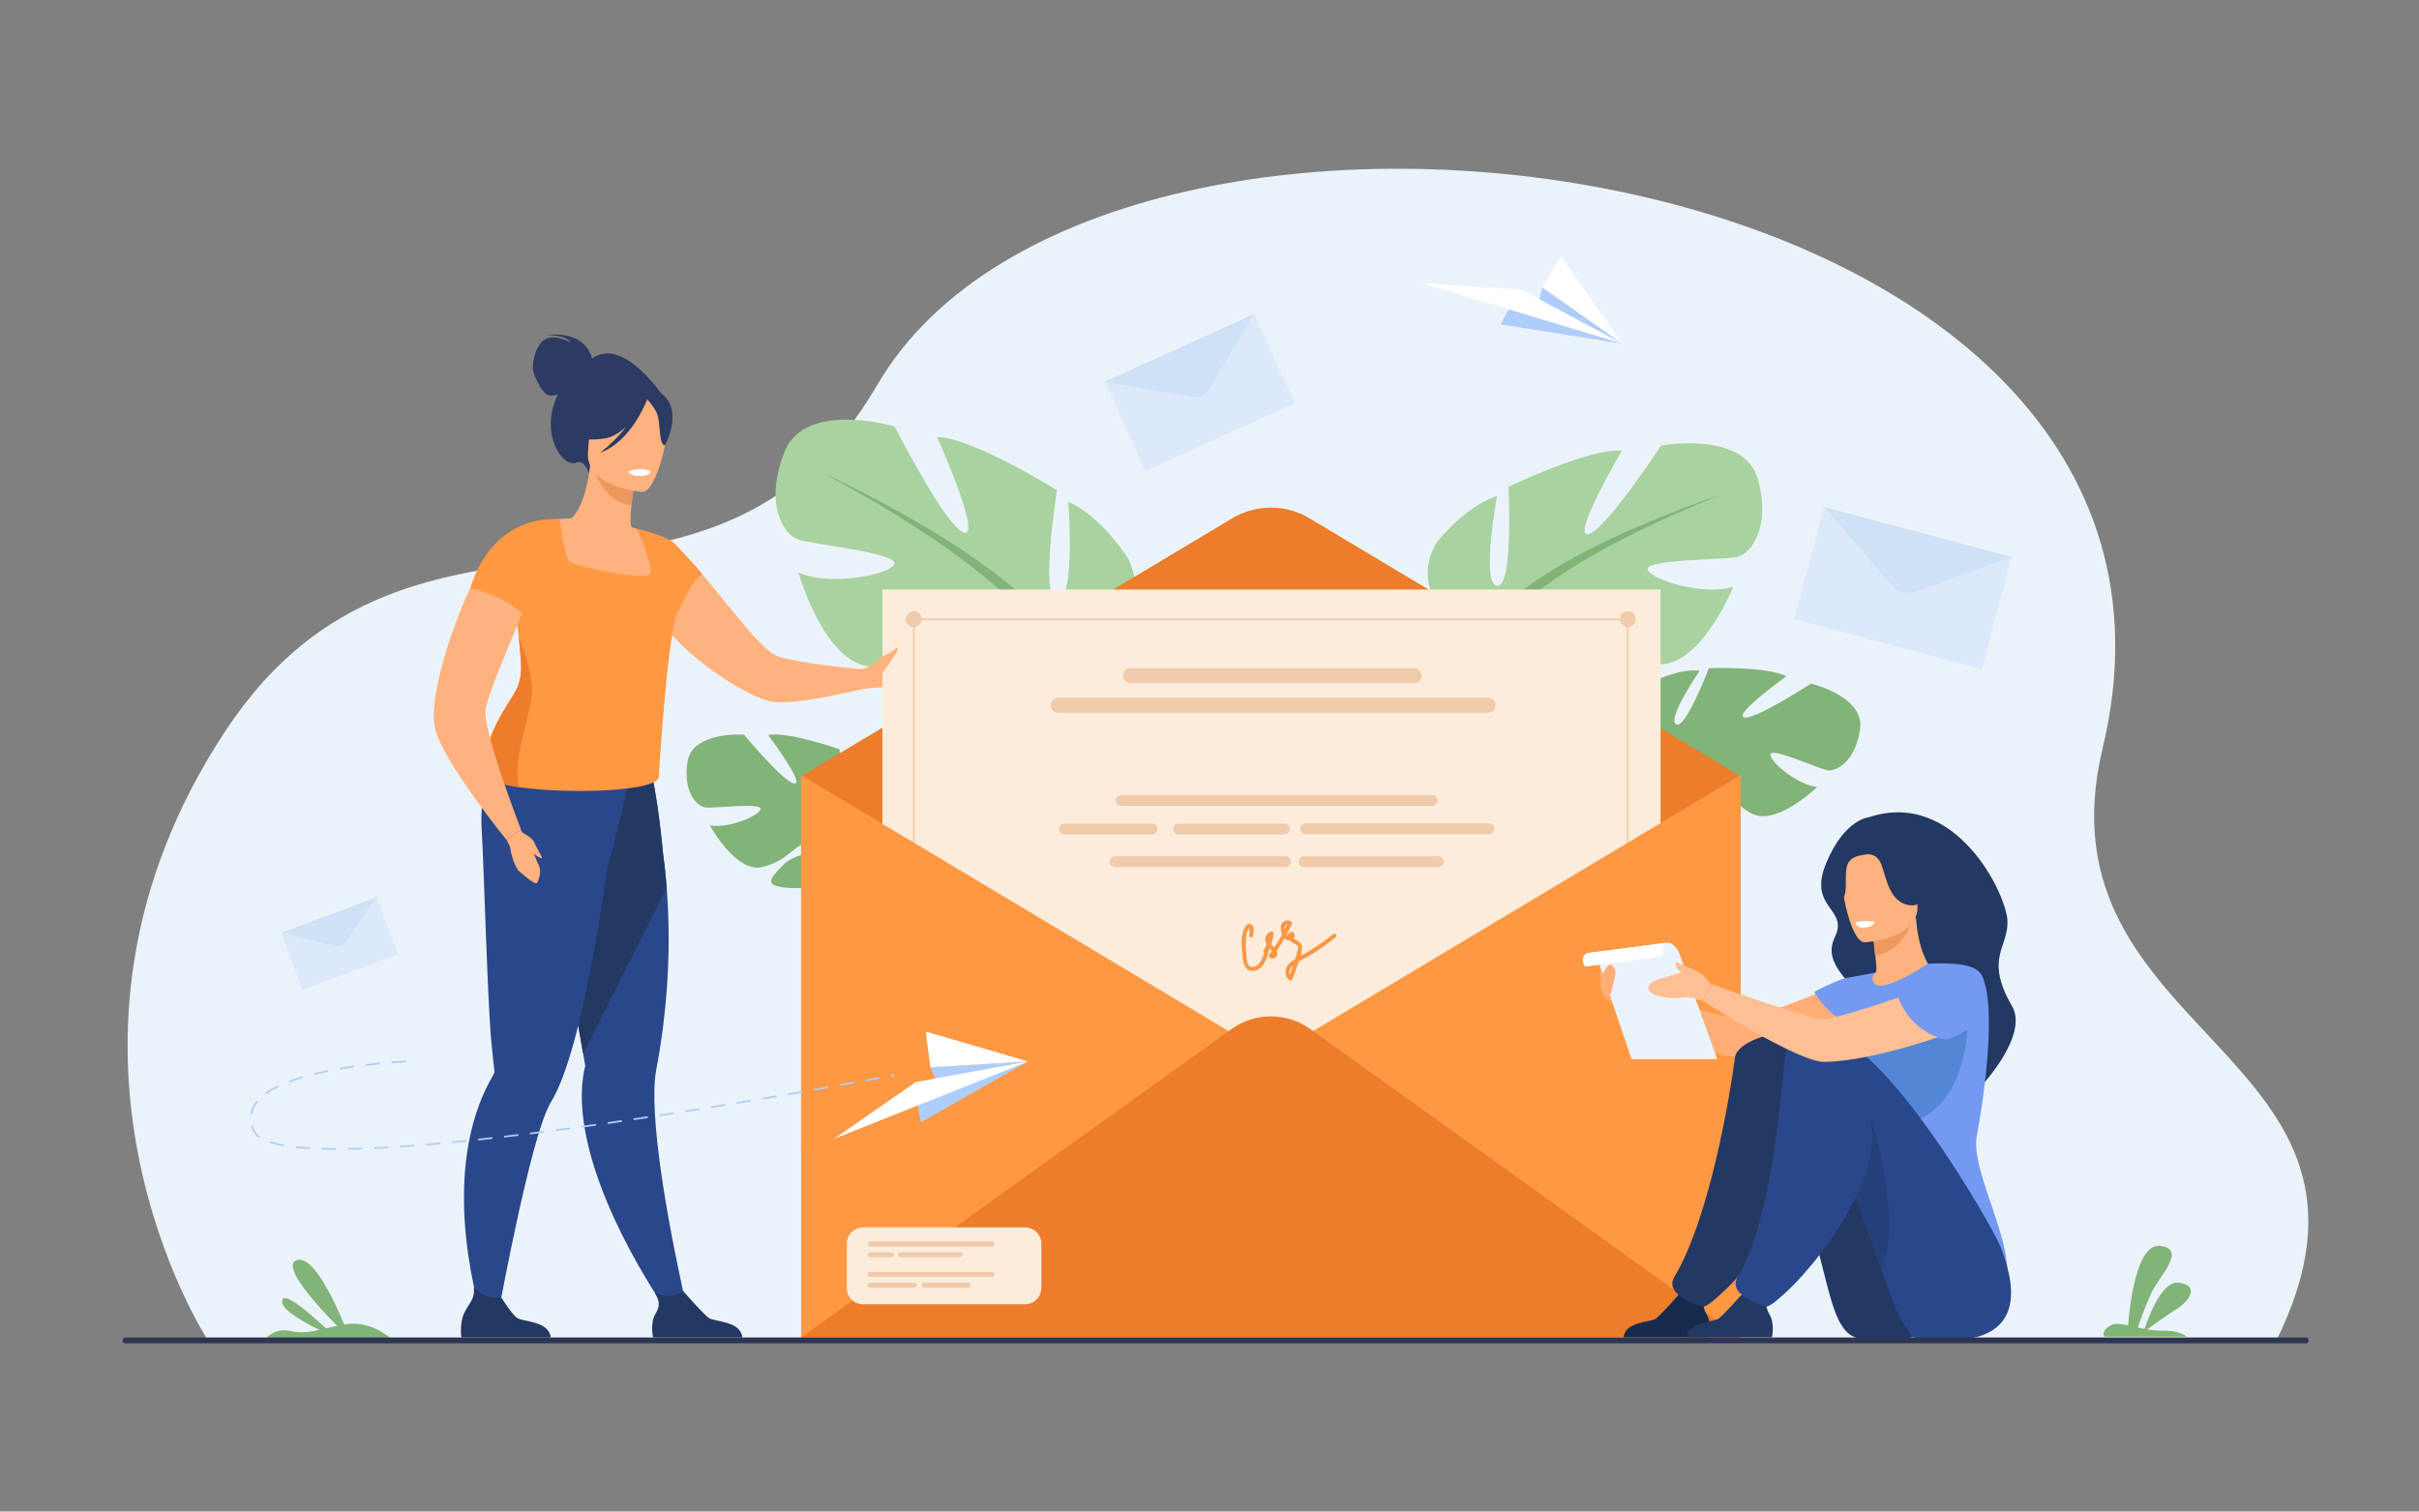 <?xml version="1.0" encoding="UTF-8" standalone="no"?>
<svg
   xmlns:dc="http://purl.org/dc/elements/1.1/"
   xmlns:cc="http://creativecommons.org/ns#"
   xmlns:rdf="http://www.w3.org/1999/02/22-rdf-syntax-ns#"
   xmlns:svg="http://www.w3.org/2000/svg"
   xmlns="http://www.w3.org/2000/svg"
   viewBox="0 0 4266.667 2666.667"
   height="2666.667"
   width="4266.667"
   xml:space="preserve"
   id="svg2"
   version="1.1"><rect x="0" y="0" width="4266.667" height="2666.667" fill="#808080" stroke="none"/><defs
     id="defs6" /><g
     transform="matrix(1.333,0,0,-1.333,0,2666.667)"
     id="g10"><g
       transform="scale(0.1)"
       id="g12"><g
         transform="scale(1.963)"
         id="g14"><path
           id="path16"
           style="fill:transparent;fill-opacity:1;fill-rule:nonzero;stroke:none"
           d="M 16300,0 H 0 V 10187.5 H 16300 V 0" /></g><g
         transform="scale(1.963)"
         id="g18"><path
           id="path20"
           style="fill:#ebf3fa;fill-opacity:1;fill-rule:nonzero;stroke:none"
           d="m 1403.91,1150.58 c 0,0 -1301.725,1979.84 122.9,4123.28 1264.02,1901.82 3258.38,389.56 4388.46,2324.73 C 7456.33,10237.6 15147.2,9207.01 14173.2,5146.78 13701.8,3181.91 16312.4,3110.5 15341.3,1146.4 l -13937.39,4.18" /></g><g
         transform="scale(1.514)"
         id="g22"><path
           id="path24"
           style="fill:#82b378;fill-opacity:1;fill-rule:nonzero;stroke:none"
           d="m 14418.3,6621.62 c 0,0 -304.8,404.17 19,628.59 0,0 233.9,122.38 416.9,99.82 0,0 -287.6,-420.41 -206.1,-469.11 81.6,-48.69 286.8,491.58 286.8,491.58 0,0 516,17.71 676,-71.91 0,0 -460.8,-331.45 -369.8,-358.57 91,-27.13 586.6,295.48 586.6,295.48 0,0 472.3,-111.04 428.6,-400.66 -43.5,-289.63 -213.7,-369.28 -285.5,-357 -71.8,12.22 -484.6,200.08 -497.5,141.42 -13,-58.66 229.5,-268.16 407.2,-288.3 0,0 -359.7,-350.19 -576.7,-229.12 -217,121.13 -225.5,292.12 -360.9,364.51 -135.5,72.39 -254.5,79.65 -201,11.1 53.5,-68.56 301.9,-147.42 372.8,-293.45 71,-146.03 136.5,-245.63 -92.7,-196.35 -229.3,49.26 -594.8,242.12 -599.2,437.03 -4.5,194.94 -4.5,194.94 -4.5,194.94" /></g><g
         transform="scale(1.488)"
         id="g26"><path
           id="path28"
           style="fill:#82b378;fill-opacity:1;fill-rule:nonzero;stroke:none"
           d="m 16300,6962.69 c 0,0 -1316,133.19 -1630.8,-225.88 0,0 -76.5,-188.92 -285.7,-352.27 l -36.1,-82.25 c 0,0 243.5,226.72 326.3,236.19 0,0 -98.7,475.37 1626.3,424.21" /></g><g
         transform="scale(1.329)"
         id="g30"><path
           id="path32"
           style="fill:#82b378;fill-opacity:1;fill-rule:nonzero;stroke:none"
           d="m 16107.1,7149.62 c 0,0 -331.7,-214.69 -379.9,-632.31 l 57.3,-8.73 c 0,0 128.3,426.95 321.9,584.9 193.6,158.02 0.7,56.14 0.7,56.14" /></g><g
         transform="scale(1.438)"
         id="g34"><path
           id="path36"
           style="fill:#a8d29f;fill-opacity:1;fill-rule:nonzero;stroke:none"
           d="m 13605,7988.6 c 0,0 -711.6,398.55 -379.5,939.44 0,0 265.6,332.12 550.3,417.53 0,0 -151.8,-806.59 0,-825.57 151.9,-18.98 104.4,910.97 104.4,910.97 0,0 749.6,360.59 1043.8,332.13 0,0 -464.9,-787.62 -313.1,-768.64 151.8,18.98 673.8,816.08 673.8,816.08 0,0 768.6,142.34 891.9,-313.14 123.4,-455.49 -75.9,-683.24 -189.8,-711.7 -113.8,-28.47 -844.5,-18.98 -825.6,-113.88 19.1,-94.88 512.5,-246.71 787.6,-161.31 0,0 -303.6,-749.65 -702.1,-711.7 -398.6,37.96 -521.9,284.68 -768.7,303.66 -246.7,18.98 -427,-47.45 -303.6,-113.87 123.3,-66.42 540.9,-21.77 740.1,-191.18 199.3,-169.42 360.6,-273.8 -9.4,-349.71 -370.1,-75.92 -1034.4,-28.47 -1167.2,256.21 C 13605,7988.6 13605,7988.6 13605,7988.6" /></g><g
         transform="scale(1.396)"
         id="g38"><path
           id="path40"
           style="fill:#82b378;fill-opacity:1;fill-rule:nonzero;stroke:none"
           d="m 16300,9635.55 c 0,0 -2052.5,-664.62 -2287,-1407.43 0,0 9.7,-332.31 -195.6,-713.48 v -146.61 c 0,0 215.1,498.46 332.4,566.88 0,0 -459.4,645.07 2150.2,1700.64" /></g><g
         transform="scale(1.201)"
         id="g42"><path
           id="path44"
           style="fill:#82b378;fill-opacity:1;fill-rule:nonzero;stroke:none"
           d="m 16070.3,8739.84 c 0,0 -368.1,-559.02 -158.3,-1239.55 l 94.7,25.49 c 0,0 -91.9,749.5 100.7,1126.47 192.6,376.96 -37.1,87.59 -37.1,87.59" /></g><path
         id="path46"
         style="fill:#a8d29f;fill-opacity:1;fill-rule:nonzero;stroke:none"
         d="m 14168.4,11194.9 c 0,0 1191.1,504.1 761.9,1414.4 0,0 -360.8,569.7 -794.6,753.9 0,0 98.7,-1297.6 -143.9,-1301.1 -242.6,-3.4 -5.7,1453.9 -5.7,1453.9 0,0 -1118.6,699 -1587.2,705.4 0,0 595.5,-1322.3 359.6,-1266 -236,56.4 -919.6,1403.6 -919.6,1403.6 0,0 -1186.5,358.3 -1460.3,-338.1 -273.8,-696.3 0.5,-1090 175,-1154.7 174.5,-64.7 1327.7,-177.1 1281.3,-323.3 -46.5,-146.2 -850.6,-299.5 -1269.4,-117 0,0 347.9,-1234.3 982.6,-1244 634.7,-9.6 872.1,357.7 1264.3,344.6 392.1,-13.1 664.7,-149.2 458.7,-232.4 -206,-83.2 -856.2,60 -1199.8,-172.3 -343.6,-232.2 -616,-368.6 -46,-552.8 570,-184.1 1625.1,-225.1 1884.1,200.4 259,425.5 259,425.5 259,425.5" /><path
         id="path48"
         style="fill:#82b378;fill-opacity:1;fill-rule:nonzero;stroke:none"
         d="m 10907.1,13735.4 c 0,0 3028.1,-1364.2 3261.3,-2540.5 0,0 -71.2,-506.8 178.4,-1124.8 l -24.9,-224.3 c 0,0 -244.6,799.1 -412.5,923.6 0,0 812,909.3 -3002.3,2966" /><path
         id="path50"
         style="fill:#82b378;fill-opacity:1;fill-rule:nonzero;stroke:none"
         d="m 14346.8,10070.1 c 0,0 402.9,-789 27.8,-1653.8 l -120.9,47.3 c 0,0 230,972.7 31.5,1496.7 -198.6,523.9 61.6,109.8 61.6,109.8" /><path
         id="path52"
         style="fill:#82b378;fill-opacity:1;fill-rule:nonzero;stroke:none"
         d="m 11725.3,8269.6 c -210.5,303.6 -233.9,586.4 -233.9,586.4 0,0 582.4,418.2 239,857.9 0,0 -264.7,264 -521.8,310.5 0,0 212,-689.5 81.3,-721.1 -130.8,-31.5 -180.9,785.5 -180.9,785.5 0,0 -690.3,241.2 -944.4,187.3 0,0 483.6,-642.2 349.2,-640.5 -134.5,1.6 -668.85,646.5 -668.85,646.5 0,0 -685.39,48.7 -748.32,-361.3 -62.92,-410 133.56,-589.3 235.82,-603 102.27,-13.7 739.55,66.5 732.35,-18.2 -7.3,-84.8 -423.33,-265.9 -672.1,-218.4 0,0 339.01,-625 683.4,-552.6 344.4,72.4 427.9,300.1 641.5,340.9 213.6,40.9 377.7,0.6 276.4,-69.6 -101.2,-70.1 -470.3,-72.2 -627.7,-239.8 -157.3,-167.6 -288,-274.6 42.8,-304.5 330.7,-29.9 906.2,76.9 994.2,338.6 3.9,11.5 7.5,22.3 11,32.8 -4.7,-21.4 -11,-32.8 -11,-32.8 63.6,-28 171.7,-183.8 248.1,-304.1 11.3,-20.7 28.7,-49.1 54,-87.4 h 0.1 c 10.5,-17.5 18.9,-31.8 24.7,-41.8 146.1,-272.2 141.2,-771.4 141.2,-771.4 l 71.2,-10.7 c 97.1,513.4 -217.3,890.8 -217.3,890.8" /><path
         id="path54"
         style="fill:#2c3a64;fill-opacity:1;fill-rule:nonzero;stroke:none"
         d="m 7832.65,15259.4 c -5.75,31.4 -79.67,368.6 -601.3,311.1 0,0 259.65,6.6 320.04,-99.2 0,0 -193.91,113.4 -328.97,48.3 -135.06,-65.1 -182.2,-325.2 -171.19,-406.8 11.01,-81.7 127.79,-333.2 220.86,-342.5 35.25,-3.6 74.11,4.4 108.81,15.6 -18.48,-40.7 -35.93,-85.3 -51.65,-134.5 -145.41,-455.2 128.49,-839.7 297.17,-768.4 108.17,45.8 167.84,-141.5 167.84,-141.5 l 964.13,1043 c 0,0 -521.79,772.1 -925.74,474.9" /><path
         id="path56"
         style="fill:#2b478b;fill-opacity:1;fill-rule:nonzero;stroke:none"
         d="m 9088.67,2697.2 -234.49,-87.3 c 0,0 -1018.5,1412.5 -1143.89,2655.4 -22.4,221.9 -14.93,436.8 33.5,635.4 0,0 -9.95,56.8 -27.37,157.3 -8.05,46.9 -18,103.4 -29.29,168.1 -33.12,189.7 -78.69,449.3 -130.76,744.9 -119.84,680.2 -275.1,1549.7 -395.71,2189 l 63.18,20.3 683.64,220.5 141.28,448.7 509.04,134 c 0,0 113.72,-222.4 215.37,-1273.2 18.76,-137.9 35.8,-289.9 48.63,-454.7 39.63,-503.1 42.5,-1127.2 -48.44,-1840.7 -23.35,-182.7 -52.83,-371.2 -89.4,-565 -26.8,-142 -30.82,-335.6 -19.53,-557.8 51.31,-1016 424.24,-2594.9 424.24,-2594.9" /><path
         id="path58"
         style="fill:#233862;fill-opacity:1;fill-rule:nonzero;stroke:none"
         d="M 8821.8,8255.6 7716.42,6058 c -8.05,46.9 -18,103.4 -29.29,168.1 -33.12,189.7 -78.69,449.3 -130.76,744.9 -119.84,680.2 -275.1,1549.7 -395.71,2189 l 63.18,20.3 683.64,220.5 141.28,448.7 509.04,134 c 0,0 113.72,-222.4 215.37,-1273.2 18.76,-137.9 35.8,-289.9 48.63,-454.7" /><path
         id="path60"
         style="fill:#2b478b;fill-opacity:1;fill-rule:nonzero;stroke:none"
         d="m 8335.52,9701.5 -25.59,219.5 c -428.71,-113.9 -1574.16,318.2 -1574.16,318.2 0,0 -415.32,-365.1 -360.79,-1240.2 26.62,-427.1 75.23,-2242.2 126.01,-2779.2 18.35,-194.7 34.43,-333.2 40.99,-388.6 l 0.13,-0.5 c 2.02,-16.9 -3.88,-32.8 -12.46,-47.6 C 6454.9,5656.3 6393,5524.2 6342.23,5389 5843.86,4060.9 6418.99,2425.4 6418.99,2425.4 l 149.25,60.2 c 0,0 327.29,1820.1 593.22,2624.2 45.15,136.4 88.42,243.6 128.08,307.6 115.62,186.6 222.93,491.5 320.32,854.2 184.08,685.7 332.25,1577.6 430.85,2266.1 13.6,-0.6 294.81,1163.8 294.81,1163.8" /><path
         id="path62"
         style="fill:#ffb27d;fill-opacity:1;fill-rule:nonzero;stroke:none"
         d="m 9026.76,11460.5 c 8.36,-8.7 16.53,-17.2 26.41,-25.2 366.41,-341.5 859.88,-643.4 1123.93,-709.9 173.6,-44.4 556.5,15.1 874.5,80.5 211.8,41.7 396.3,88 472.4,106 24.2,5.7 37.8,10 37.8,10 l -33.2,214.4 c 0,0 -190.6,15.1 -427.4,41.8 -329.8,38.8 -747.9,98.3 -855,161.6 -248.39,147.6 -684.29,766.7 -1033.98,1155.9 -18.32,21.2 -36.5,41.6 -54.49,61.6 -13.17,14.7 -26.34,29 -39.39,43.1 -2.68,2.7 -6.01,7.4 -10.34,9.7 -16.07,15.5 -29.74,29.9 -42.95,42.5 -0.51,1.5 -2.79,2.7 -5.03,4 -62.15,62.4 -171.14,138.2 -171.14,138.2 -61.1,34.8 -111.44,41.5 -146.85,11.8 0,0 -45.71,-44.6 -90.53,-129 -9.53,-17.6 -18.91,-37.1 -27.83,-58.2 -7.42,-11.6 -11.08,-23.9 -14.69,-36.3 -29.65,-77.8 -51.26,-175.7 -47.39,-289.7 2.74,-86.4 19.24,-181.7 57.56,-286.8 61.11,-172.4 215.46,-364.2 407.61,-546" /><path
         id="path64"
         style="fill:#ffb27d;fill-opacity:1;fill-rule:nonzero;stroke:none"
         d="m 8707.71,12364.8 c -124.23,-81.1 -278.97,-146.5 -472.01,-185.4 -723.6,-145.8 -981.99,469.6 -1073.7,889.6 99.62,53.3 192.21,63.1 245.68,68 52.13,4.6 106.89,7.2 152.21,8.1 82.47,59.6 209.9,309.3 247.57,701.4 l 33.57,-10 562.22,-171.1 c 0,0 -31.03,-179.3 -48.55,-349.2 -13.59,-132.9 -18.72,-260.2 5.63,-292.1 43.94,-10.8 70.3,-17.8 70.3,-17.8 l 0.27,-0.5 c 7.26,-12.7 164.01,-287.7 276.81,-641" /><path
         id="path66"
         style="fill:#ff9843;fill-opacity:1;fill-rule:nonzero;stroke:none"
         d="m 8959.6,11912.8 c -3.34,-15.5 -7.36,-30.5 -11.86,-46.1 -127.02,-424.7 -229.77,-2122.4 -229.77,-2122.4 67.31,-212.2 -1166.38,-255.7 -1846.74,-157.6 -247.39,35.5 -421.59,89.8 -433.56,161.5 -121.73,274.4 176.16,786.9 348.18,1047.4 21.63,32.7 40.16,67.1 55.46,102.8 38.89,89.6 57.65,187.2 53.73,285.6 -5.18,134.6 -16.68,265.3 -30.72,387.7 -26.35,230.9 -61.56,432.5 -79.96,575.2 v 0.1 c 35.78,35.6 70.64,68.6 103.09,100 49.47,48.4 92.85,93.2 123.35,136.7 33.48,47.4 52.12,93.7 47.97,142.2 -3.22,36.7 -9.78,73.9 -18.98,110.6 -4.26,17.4 -9.09,34.6 -14.27,51.9 -55.23,181 -156.94,337.6 -156.94,337.6 184.21,107.7 539.07,111 539.07,111 0,0 2.41,-19.4 6.9,-51.1 17.26,-127.2 65.81,-453.5 115.52,-509.3 62.13,-69.7 1043.26,-271.4 1077.44,-159.8 33.6,109.7 -169.03,571.4 -176.62,588.9 l -0.23,0.6 c 314.23,-74.7 450.7,-159.1 456.91,-164.1 l -0.35,0.1 c -170.52,-149.3 161.9,-522.6 72.38,-929.5" /><path
         id="path68"
         style="fill:#ed985f;fill-opacity:1;fill-rule:nonzero;stroke:none"
         d="m 8403.28,13665.4 c 0,0 -31.13,-179.3 -48.54,-349.3 -320.1,41.2 -460.46,351 -513.73,520.3 l 562.27,-171" /><path
         id="path70"
         style="fill:#ffb27d;fill-opacity:1;fill-rule:nonzero;stroke:none"
         d="m 8494.36,13493.6 c 0,0 -760.75,63.5 -713.9,536.6 46.84,473.2 -19.79,800 467.9,779.5 487.69,-20.6 564.04,-210.4 586.82,-372.2 22.77,-161.7 -141.73,-948.2 -340.82,-943.9" /><path
         id="path72"
         style="fill:#2c3a64;fill-opacity:1;fill-rule:nonzero;stroke:none"
         d="m 8838.93,14702.8 c -103.15,154.1 -194.99,131.7 -248.98,93.9 -392.28,269.8 -693.55,-40.8 -693.55,-40.8 -84.79,-334.4 -349.05,-504.3 -349.05,-504.3 0,0 129.87,-99.4 457.22,-49.3 99.99,15.3 193.96,75.9 276.35,152.5 -150.82,-203.5 -342.23,-341.9 -342.23,-341.9 398.84,138 605,652.9 625.86,707.4 42.2,-46.3 124.53,-145.9 143.52,-237.3 25.8,-124.2 17.99,-374 91.12,-372.8 0,0 194.44,361.6 39.74,592.6" /><path
         id="path74"
         style="fill:#ffb27d;fill-opacity:1;fill-rule:nonzero;stroke:none"
         d="m 12233.1,11164.6 c -76.1,-72.5 -153.1,-253.7 -387.4,-250.3 -167.1,1.4 -336.4,-17.4 -418.3,-27.5 -31.9,-5.5 -50.5,-7.8 -50.5,-7.8 l -8.3,265.5 c 0,0 3.4,-0.4 11,0.9 56.6,8.5 344,52.7 457.8,128.2 127.8,85.6 426.4,6.2 426.4,6.2 0,0 45.9,-44.1 -30.7,-115.2" /><path
         id="path76"
         style="fill:#233862;fill-opacity:1;fill-rule:nonzero;stroke:none"
         d="M 7286.69,2303.5 H 6105.66 c 0,0 -28.3,180 33.39,316.5 59.1,131.1 151.69,190.6 129.52,349.2 75.04,-77.3 197.36,-163.8 368.1,-140.9 20.92,-33.9 135.04,-215.4 204.92,-265.6 77.18,-55.4 421.33,-35.7 445.1,-259.2" /><path
         id="path78"
         style="fill:#233862;fill-opacity:1;fill-rule:nonzero;stroke:none"
         d="M 9822.51,2303.5 H 8641.48 c 0,0 -44.15,188.4 33.38,316.5 68.64,113.5 42.34,178.1 -8.5,271.9 53.5,-21.9 122.72,-41.8 198.92,-37.5 58.84,3.4 121.06,30.1 175.63,61.8 50.83,-57.9 268.49,-304.6 336.5,-353.5 77.18,-55.4 421.33,-35.7 445.1,-259.2" /><path
         id="path80"
         style="fill:#ffffff;fill-opacity:1;fill-rule:nonzero;stroke:none"
         d="m 8312.92,13767.2 c 0,0 10.65,-62.6 164.79,-62.8 0,0 129.41,-0.1 129.73,68 0,0 -121.96,56.1 -294.52,-5.2" /><path
         id="path82"
         style="fill:#ed7d2b;fill-opacity:1;fill-rule:nonzero;stroke:none"
         d="m 7032.43,10759.9 c -46.72,-295.9 -260.73,-889.6 -161.2,-1173.2 -247.39,35.5 -421.59,89.8 -433.56,161.5 -121.73,274.4 176.16,786.9 348.18,1047.4 21.63,32.7 40.16,67.1 55.46,102.8 38.89,89.6 57.65,187.2 53.73,285.6 -5.18,134.6 -16.68,265.3 -30.72,387.7 0,0 217.81,-497.3 168.11,-811.8" /><path
         id="path84"
         style="fill:#ff9843;fill-opacity:1;fill-rule:nonzero;stroke:none"
         d="m 8704.17,12756.4 c 8.22,-263 198.43,-985 243.55,-889.7 51.56,108.7 251.27,521.9 345.07,537.1 -4.94,19.1 -388.83,443.5 -405.62,438.6 0,0 -104.29,-31.8 -183,-86" /><path
         id="path86"
         style="fill:#ffb27d;fill-opacity:1;fill-rule:nonzero;stroke:none"
         d="m 6893.26,9025.6 -195.93,-130.4 c 0,0 -49.57,61.9 -128.07,161 -23.45,29.8 -36.02,47.8 -36.02,47.8 -62.12,80 -134.31,178.2 -213.26,284.6 l -1.33,1.3 c -132.32,185.8 -277.65,397.2 -388.88,588.3 -77.29,135.4 -137.47,260.9 -166.87,359.5 -3.24,9.8 -5.01,18.5 -7.02,29.7 -57.51,250.1 47.97,746.6 215.86,1231.1 23.05,66.9 47.43,132.8 70.72,197.3 89.31,237.6 189.67,460.8 290.48,641.3 59.1,108.5 118.02,203.1 174.79,273.7 19.68,25.2 38.18,49.1 58.19,69.4 10.82,12.2 21.64,24.1 32.3,35.4 117.69,-10 364.61,-56.6 547.86,-268.3 -3.12,-11.1 -6.38,-22.2 -9.71,-33.6 -74.1,-239 -188.53,-532.3 -307.13,-819.7 -64.54,-157.9 -130.55,-314.6 -188.35,-462 -36.66,-88.1 -69.84,-172.1 -99.77,-249.6 -56.39,-148.6 -98.25,-272.2 -114.89,-358.8 -11.26,-56.2 4.79,-162 35.13,-292 52.02,-226.5 151.04,-531.6 243.05,-790.7 37.64,-108.1 74.7,-208.7 105.66,-292.1 49.54,-135 83.19,-223.2 83.19,-223.2" /><path
         id="path88"
         style="fill:#ff9843;fill-opacity:1;fill-rule:nonzero;stroke:none"
         d="m 6978.92,11799.3 c -195.7,295.4 -756.62,422.5 -756.62,422.5 316.51,1004.3 1147.48,911.2 1147.48,911.2 0,0 -302.29,-1044.8 -390.86,-1333.7" /><path
         id="path90"
         style="fill:#ffb27d;fill-opacity:1;fill-rule:nonzero;stroke:none"
         d="m 6697.33,8895.2 c 0,0 51.47,-76 57.22,-130.6 5.76,-54.7 54.66,-235.9 117.94,-293.5 63.29,-57.5 207.11,-172.6 227.25,-155.3 20.13,17.3 78.4,152.9 24.39,248.8 -24.38,43.3 -57.47,164 -101.1,193.2 -52.95,35.5 -129.77,267.8 -129.77,267.8 l -195.93,-130.4" /><path
         id="path92"
         style="fill:#ffb27d;fill-opacity:1;fill-rule:nonzero;stroke:none"
         d="m 6894.06,8996.1 c 0,0 155.82,-79.1 176.91,-142.4 21.1,-63.3 108.16,-190.9 99.24,-205.7 -9.55,-15.8 -145.01,70.6 -191.04,149.2 -46.03,78.6 -85.11,198.9 -85.11,198.9" /><g
         transform="scale(1.413)"
         id="g94"><path
           id="path96"
           style="fill:#ed7d2b;fill-opacity:1;fill-rule:nonzero;stroke:none"
           d="m 7501.78,6886.32 4037.52,2417.11 c 222.6,133.3 500.5,133.3 723.2,0 L 16300,6886.32 V 2946.75 l -8798.22,441.11 v 3498.46" /></g><g
         transform="scale(1.348)"
         id="g98"><path
           id="path100"
           style="fill:#fcecdb;fill-opacity:1;fill-rule:nonzero;stroke:none"
           d="M 16300,2451.27 H 8661.54 V 9052.41 H 16300 V 2451.27" /></g><path
         id="path102"
         style="fill:#efcbab;fill-opacity:1;fill-rule:nonzero;stroke:none"
         d="m 11986.4,11810.8 c 0,58.5 47.4,105.8 105.8,105.8 58.5,0 105.9,-47.3 105.9,-105.8 0,-58.4 -47.4,-105.8 -105.9,-105.8 -58.4,0 -105.8,47.4 -105.8,105.8" /><g
         transform="scale(1.328)"
         id="g104"><path
           id="path106"
           style="fill:#efcbab;fill-opacity:1;fill-rule:nonzero;stroke:none"
           d="m 16140.6,8894.18 c 0,44.01 35.7,79.69 79.7,79.69 44,0 79.7,-35.68 79.7,-79.69 0,-44.02 -35.7,-79.7 -79.7,-79.7 -44,0 -79.7,35.68 -79.7,79.7" /></g><g
         transform="scale(1.321)"
         id="g108"><path
           id="path110"
           style="fill:#efcbab;fill-opacity:1;fill-rule:nonzero;stroke:none"
           d="M 16300,8929.2 H 9150.85 v 17.41 H 16300 v -17.41" /></g><path
         id="path112"
         style="fill:#efcbab;fill-opacity:1;fill-rule:nonzero;stroke:none"
         d="m 12080.7,2405.8 v 9447.1 h 23 V 2405.8 h -23" /><g
         transform="scale(1.322)"
         id="g114"><path
           id="path116"
           style="fill:#efcbab;fill-opacity:1;fill-rule:nonzero;stroke:none"
           d="m 16282.6,1819.32 v 7144.1 h 17.4 v -7144.1 h -17.4" /></g><g
         transform="scale(1.413)"
         id="g118"><path
           id="path120"
           style="fill:#ff9843;fill-opacity:1;fill-rule:nonzero;stroke:none"
           d="M 16300,6897.15 V 1629.93 H 7501.78 V 6897.15 L 11900.9,4263.5 16300,6897.15" /></g><g
         transform="scale(1.413)"
         id="g122"><path
           id="path124"
           style="fill:#ed7d2b;fill-opacity:1;fill-rule:nonzero;stroke:none"
           d="m 7501.78,1629.93 4029.82,2889.08 c 220.7,158.29 517.8,158.29 738.5,0 L 16300,1629.93 H 7501.78" /></g><g
         transform="scale(1.154)"
         id="g126"><path
           id="path128"
           style="fill:#efcbab;fill-opacity:1;fill-rule:nonzero;stroke:none"
           d="M 16214.1,9500.14 H 12963 c -47.2,0 -85.9,38.62 -85.9,85.83 0,47.21 38.7,85.84 85.9,85.84 h 3251.1 c 47.3,0 85.9,-38.63 85.9,-85.84 0,-47.21 -38.6,-85.83 -85.9,-85.83" /></g><g
         transform="scale(1.214)"
         id="g130"><path
           id="path132"
           style="fill:#efcbab;fill-opacity:1;fill-rule:nonzero;stroke:none"
           d="M 16218.3,8708.34 H 11533 c -44.9,0 -81.6,36.74 -81.6,81.64 0,44.9 36.7,81.64 81.6,81.64 h 4685.3 c 45,0 81.7,-36.74 81.7,-81.64 0,-44.9 -36.7,-81.64 -81.7,-81.64" /></g><g
         transform="scale(1.167)"
         id="g134"><path
           id="path136"
           style="fill:#efcbab;fill-opacity:1;fill-rule:nonzero;stroke:none"
           d="m 16238.5,8001.68 h -3526.3 c -33.8,0 -61.4,27.68 -61.4,61.45 0,33.77 27.6,61.46 61.4,61.46 h 3526.3 c 33.8,0 61.5,-27.69 61.5,-61.46 0,-33.77 -27.7,-61.45 -61.5,-61.45" /></g><path
         id="path138"
         style="fill:#efcbab;fill-opacity:1;fill-rule:nonzero;stroke:none"
         d="m 15245,8961.5 h -1160.1 c -39.4,0 -71.7,32.3 -71.7,71.7 0,39.4 32.3,71.7 71.7,71.7 H 15245 c 39.4,0 71.7,-32.3 71.7,-71.7 0,-39.4 -32.3,-71.7 -71.7,-71.7" /><g
         transform="scale(1.047)"
         id="g140"><path
           id="path142"
           style="fill:#efcbab;fill-opacity:1;fill-rule:nonzero;stroke:none"
           d="m 16231.5,8559.12 h -1338.6 c -37.7,0 -68.4,30.85 -68.4,68.48 0,37.63 30.7,68.48 68.4,68.48 h 1338.6 c 37.6,0 68.5,-30.85 68.5,-68.48 0,-37.63 -30.9,-68.48 -68.5,-68.48" /></g><g
         transform="scale(1.213)"
         id="g144"><path
           id="path146"
           style="fill:#efcbab;fill-opacity:1;fill-rule:nonzero;stroke:none"
           d="m 16240.9,7390.53 h -1998.2 c -32.5,0 -59.1,26.64 -59.1,59.14 0,32.49 26.6,59.13 59.1,59.13 h 1998.2 c 32.5,0 59.1,-26.64 59.1,-59.13 0,-32.5 -26.6,-59.14 -59.1,-59.14" /></g><g
         transform="scale(1.048)"
         id="g148"><path
           id="path150"
           style="fill:#efcbab;fill-opacity:1;fill-rule:nonzero;stroke:none"
           d="m 16231.6,8138.97 h -2151.3 c -37.6,0 -68.3,30.74 -68.3,68.45 0,37.61 30.7,68.44 68.3,68.44 h 2151.3 c 37.6,0 68.4,-30.83 68.4,-68.44 0,-37.71 -30.8,-68.45 -68.4,-68.45" /></g><g
         transform="scale(1.172)"
         id="g152"><path
           id="path154"
           style="fill:#efcbab;fill-opacity:1;fill-rule:nonzero;stroke:none"
           d="M 16238.8,7276.48 H 14724 c -33.6,0 -61.1,27.47 -61.1,61.19 0,33.62 27.5,61.19 61.1,61.19 h 1514.8 c 33.6,0 61.2,-27.57 61.2,-61.19 0,-33.72 -27.6,-61.19 -61.2,-61.19" /></g><g
         transform="scale(1.086)"
         id="g156"><path
           id="path158"
           style="fill:#f99746;fill-opacity:1;fill-rule:nonzero;stroke:none"
           d="m 15714.9,6540.57 c -20.5,38.32 8.8,85.57 42.3,116.79 -13.1,-39.24 -27.3,-78.2 -42.3,-116.79 z m -61.7,561.64 c -0.5,19.52 9.8,55.08 32.2,54.71 -10.1,-21.92 -20.5,-43.66 -31.5,-65.12 -0.4,3.5 -0.6,7 -0.7,10.41 z m 590.6,-64.75 c -124.9,-103.61 -258.4,-190 -399.2,-268.84 11.9,37.3 21.9,75.98 20,110.52 -2.5,47.52 -40.4,68.34 -78.3,88.05 -9.4,4.88 -18.2,10.04 -26.9,15.19 14.7,14.46 22.3,34.45 12.6,56.37 -16,35.92 -61,30.12 -76.2,-3.13 -2.8,-6.17 -4.5,-12.16 -5.1,-18.05 -6.2,3.22 -10.8,6.72 -14.9,11.7 23.1,43.19 45,87.12 65.1,132.07 4.5,10.13 -1.2,22.1 -9.4,28.18 -33.4,25.14 -78.9,17.04 -105.7,-14.55 -31.8,-37.49 -23.7,-94.5 -8.5,-137.05 1.1,-3.04 2.3,-5.98 3.5,-8.93 -29.5,-53.14 -61.6,-104.9 -95.9,-155.19 -3.2,3.22 -6.5,6.45 -9.7,9.67 -8.9,8.65 -18.5,19.89 -26.8,32.23 15.8,40.99 25.8,84 29.6,128.85 1.6,19.99 -18.4,29.85 -35,23.67 -46.3,-17.13 -71.2,-64.1 -65.2,-112.45 2.1,-16.58 7.4,-32.42 15.1,-47.07 -10.4,-22.38 -22.6,-44.11 -37.1,-65.02 -9.4,-13.54 -2.6,-27.36 8.3,-33.8 -15.1,-50.38 -35.5,-102.05 -70.3,-138.43 -28.5,-29.65 -81.5,-52.22 -116.2,-16.95 -21.9,22.29 -24.7,59.6 -27.7,89.06 -7.4,72.67 -12.8,148.1 -10.2,221.23 1.3,34.63 5,69.82 16.8,102.51 7.4,20.36 17.6,51.21 27.6,16.12 4.8,-17.13 -1.9,-43.84 -3.6,-61.34 -3.2,-31.22 45.3,-34.81 48.4,-3.68 3.7,36.56 20.1,113.47 -21.3,136.4 -34.4,19.06 -66,-8.29 -81.9,-36.84 -57.2,-102.7 -34.5,-243.88 -25.8,-355.51 6.8,-89.07 40.1,-198.39 153.9,-170.02 107,26.61 146.3,161.54 170.9,254.38 1.6,5.8 1.1,11.05 -0.7,15.57 l 1.3,2.3 c 4.4,-4.42 8.9,-8.84 13.4,-13.35 6.3,-5.53 12.4,-11.52 18.2,-17.6 -11.3,-15.56 -22.8,-31.03 -34.5,-46.32 -6.6,-8.66 -4.7,-21.65 2,-29.66 36,-43.29 100.7,-11.15 99.4,42.09 -0.2,12.34 -3.3,23.3 -8.1,33.34 33.8,48.63 65.4,98.74 94.7,150.13 15.3,-14.92 34.6,-24.5 58.4,-23.4 1.6,0.09 3.2,0.28 4.9,0.46 12.4,-13.17 28.1,-24.13 42.3,-32.14 13.9,-7.83 29.8,-12.62 42.2,-22.75 23.1,-18.88 16.2,-40.43 11.2,-67.23 -6.7,-35.28 -18,-70.55 -28.3,-104.91 -48.9,-28.09 -97.2,-63.82 -113.7,-120.1 -15,-51.39 -1.6,-105.45 42.4,-137.32 13.3,-9.67 30.9,-1.94 36.6,12.06 27.6,67.89 52.5,136.87 73.9,206.96 0.7,2.21 1.4,4.51 2.2,6.72 43.1,24.59 88.4,46.24 131,71.47 113.5,67.14 221.1,143.68 322.4,227.86 24.1,19.99 -8,56.55 -32.1,36.47" /></g><g
         transform="scale(1.051)"
         id="g160"><path
           id="path162"
           style="fill:#dce9fb;fill-opacity:1;fill-rule:nonzero;stroke:none"
           d="m 14420.6,13104.6 -509.9,1125.2 1101.8,-194.3 c 12.1,-2.1 24.2,-3.1 36.2,-3.1 72.8,0 141.5,38.1 179.5,102.2 l 561.9,947 509.9,-1125.1 -1879.4,-851.9" /></g><g
         transform="scale(1.018)"
         id="g164"><path
           id="path166"
           style="fill:#cee1f6;fill-opacity:1;fill-rule:nonzero;stroke:none"
           d="m 15534.7,14485.5 c -12.3,0 -24.9,1.1 -37.4,3.3 l -1137.4,200.5 1940.1,879.4 -580,-977.6 c -39.2,-66.2 -110.1,-105.6 -185.3,-105.6" /></g><path
         id="path168"
         style="fill:#dce9fb;fill-opacity:1;fill-rule:nonzero;stroke:none"
         d="m 4002.23,6902.8 -281.97,756.2 709.37,-176 c 10.91,-2.7 21.93,-4 32.84,-4 44.12,0 86.38,21.5 112.22,58.9 l 408.63,592.1 281.96,-756.2 -1263.05,-471" /><path
         id="path170"
         style="fill:#cee1f6;fill-opacity:1;fill-rule:nonzero;stroke:none"
         d="m 4462.47,7479 c -10.91,0 -21.93,1.3 -32.84,4 l -709.37,176 1263.06,471 -408.63,-592.1 c -25.84,-37.4 -68.1,-58.9 -112.22,-58.9" /><g
         transform="scale(1.633)"
         id="g172"><path
           id="path174"
           style="fill:#dce9fb;fill-opacity:1;fill-rule:nonzero;stroke:none"
           d="m 16057.3,6826.53 -1519,405.37 242.6,909.4 555.6,-646.46 c 30.8,-35.84 75.2,-55.39 120.7,-55.39 18.2,0 36.6,3.13 54.4,9.6 l 788.4,286.88 -242.7,-909.4" /></g><g
         transform="scale(1.633)"
         id="g176"><path
           id="path178"
           style="fill:#cee1f6;fill-opacity:1;fill-rule:nonzero;stroke:none"
           d="m 15457.2,7439.45 c -45.5,0 -89.9,19.55 -120.7,55.39 l -555.6,646.46 1519.1,-405.37 -788.4,-286.88 c -17.8,-6.47 -36.2,-9.6 -54.4,-9.6" /></g><path
         id="path180"
         style="fill:#afcdfb;fill-opacity:1;fill-rule:nonzero;stroke:none"
         d="m 5191.33,5933.6 c -5.95,0 -10.99,4.6 -11.46,10.6 -0.49,6.4 4.26,11.9 10.59,12.4 106.91,8.2 173.44,11.1 174.1,11.1 6.37,0.5 11.7,-4.7 11.97,-11 0.27,-6.4 -4.66,-11.7 -11.01,-12 -0.65,0 -66.83,-2.8 -173.29,-11 z m -344.57,-34 c -5.74,0 -10.71,4.2 -11.41,10.1 -0.77,6.3 3.73,12 10.04,12.8 56.7,6.8 114.67,13.2 172.3,18.9 6.28,0.5 11.96,-4 12.58,-10.3 0.62,-6.3 -4,-12 -10.32,-12.6 -57.46,-5.7 -115.26,-12 -171.8,-18.9 z m -342.49,-49.8 c -5.51,0 -10.37,3.9 -11.33,9.5 -1.08,6.3 3.12,12.2 9.39,13.3 55.17,9.5 112.78,18.6 171.22,27.1 6.38,1 12.13,-3.5 13.04,-9.7 0.91,-6.3 -3.45,-12.2 -9.73,-13.1 -58.25,-8.4 -115.65,-17.5 -170.62,-27 z m -338.93,-69.9 c -5.17,0 -9.88,3.5 -11.17,8.8 -1.51,6.1 2.27,12.4 8.44,13.9 53.79,13.2 110.75,26 169.31,38 6.24,1.2 12.31,-2.8 13.58,-9 1.28,-6.2 -2.74,-12.3 -8.96,-13.6 -58.28,-11.9 -114.95,-24.6 -168.44,-37.8 -0.93,-0.2 -1.85,-0.3 -2.76,-0.3 z M 11800.7,5759 c -5.4,0 -10.3,3.8 -11.3,9.3 -1.2,6.3 2.9,12.3 9.1,13.5 11.7,2.2 18.4,3.5 19.7,3.7 6.8,1.6 14.1,-3.9 14.1,-11.2 0,-9.5 -1.1,-9.7 -29.5,-15.1 z m -341.2,-64 c -5.4,0 -10.3,3.9 -11.3,9.4 -1.1,6.2 3,12.2 9.2,13.4 65,12 122,22.6 170.5,31.7 6.2,1.2 12.2,-2.9 13.4,-9.2 1.2,-6.2 -2.9,-12.2 -9.2,-13.4 -48.5,-9.1 -105.5,-19.7 -170.5,-31.7 z m -7625.19,-14.9 c -4.66,0 -9.06,2.8 -10.78,7.5 -2.22,5.9 0.81,12.5 6.77,14.8 50.97,19 106.42,37.4 164.78,54.9 6.12,1.8 12.51,-1.7 14.32,-7.8 1.82,-6.1 -1.64,-12.5 -7.73,-14.3 -57.88,-17.3 -112.83,-35.6 -163.34,-54.4 -1.32,-0.5 -2.68,-0.7 -4.02,-0.7 z m 7284.59,-47.4 c -5.5,0 -10.3,3.9 -11.3,9.5 -1.2,6.2 3,12.2 9.2,13.4 60.1,10.8 117,21.2 170.3,30.9 6.3,1.2 12.3,-3 13.4,-9.2 1.1,-6.3 -3,-12.3 -9.2,-13.4 -53.4,-9.8 -110.3,-20.1 -170.4,-31 z m -340.6,-60.9 c -5.5,0 -10.3,3.9 -11.3,9.5 -1.1,6.3 3,12.2 9.3,13.3 58.8,10.5 115.6,20.6 170.3,30.3 6.2,1.2 12.2,-3 13.3,-9.3 1.1,-6.2 -3,-12.2 -9.3,-13.3 -54.7,-9.8 -111.5,-19.9 -170.3,-30.3 z M 3525.91,5526 c -3.63,0 -7.21,1.8 -9.45,5 -3.63,5.2 -2.36,12.3 2.86,16 43.46,30.3 94.23,59.7 150.89,87.3 5.7,2.8 12.6,0.5 15.39,-5.3 2.78,-5.7 0.41,-12.6 -5.3,-15.3 -55.59,-27.2 -105.32,-55.9 -147.82,-85.6 -2,-1.4 -4.3,-2.1 -6.57,-2.1 z m 6911.69,-13.9 c -5.5,0 -10.3,4 -11.3,9.6 -1.1,6.2 3.1,12.2 9.4,13.3 58.1,10.1 114.9,20 170.3,29.7 6.3,1 12.2,-3.1 13.3,-9.4 1.1,-6.2 -3.1,-12.2 -9.3,-13.3 -55.4,-9.7 -112.2,-19.6 -170.4,-29.7 z m -340.7,-58.4 c -5.5,0 -10.4,3.9 -11.3,9.6 -1.1,6.2 3.1,12.1 9.4,13.2 57.8,9.8 114.6,19.5 170.4,29.1 6.2,1.1 12.2,-3.1 13.2,-9.4 1.1,-6.3 -3.1,-12.2 -9.4,-13.3 -55.7,-9.6 -112.6,-19.3 -170.4,-29.1 z m -340.91,-57.3 c -5.53,0 -10.41,4 -11.34,9.6 -1.05,6.3 3.2,12.2 9.46,13.3 57.58,9.5 114.42,19 170.46,28.4 6.35,1.1 12.2,-3.1 13.25,-9.4 1.05,-6.3 -3.18,-12.2 -9.44,-13.3 -56.06,-9.4 -112.91,-18.9 -170.49,-28.4 z m -341.09,-55.9 c -5.53,0 -10.42,4 -11.34,9.6 -1.02,6.3 3.25,12.2 9.52,13.2 57.42,9.3 114.29,18.6 170.54,27.8 6.26,1.1 12.19,-3.2 13.22,-9.4 1.02,-6.3 -3.23,-12.2 -9.5,-13.3 -56.27,-9.2 -113.14,-18.5 -170.58,-27.8 z m -341.25,-54.7 c -5.57,0 -10.46,4 -11.36,9.7 -0.98,6.3 3.3,12.2 9.58,13.2 57.3,9 114.19,18.1 170.62,27.1 6.23,1 12.17,-3.2 13.18,-9.5 1,-6.3 -3.26,-12.2 -9.54,-13.2 -56.43,-9 -113.35,-18.1 -170.67,-27.2 z m -5749.96,-27 -2.28,0.2 c -6.23,1.3 -10.26,7.3 -9.01,13.5 11.06,54.9 37,107.8 77.11,157.2 4.02,4.9 11.25,5.7 16.19,1.7 4.93,-4 5.68,-11.3 1.68,-16.2 -37.74,-46.5 -62.11,-96 -72.42,-147.2 -1.1,-5.5 -5.9,-9.2 -11.27,-9.2 z m 5408.49,-26.2 c -5.57,0 -10.48,4 -11.35,9.7 -0.97,6.3 3.34,12.2 9.62,13.1 57.23,8.8 114.16,17.7 170.73,26.5 6.27,0.9 12.16,-3.3 13.15,-9.6 0.98,-6.3 -3.32,-12.2 -9.6,-13.2 -56.59,-8.8 -113.53,-17.6 -170.78,-26.4 z m -341.66,-51.8 c -5.61,0 -10.52,4.1 -11.37,9.8 -0.94,6.3 3.4,12.2 9.68,13.1 57.17,8.5 114.12,17.1 170.83,25.7 6.34,0.9 12.15,-3.4 13.1,-9.7 0.96,-6.3 -3.37,-12.1 -9.64,-13.1 -56.74,-8.6 -113.72,-17.1 -170.9,-25.6 z m -341.92,-50 c -5.62,0 -10.55,4.1 -11.37,9.8 -0.91,6.3 3.46,12.1 9.75,13.1 57.11,8.2 114.11,16.4 170.95,24.8 6.28,1 12.13,-3.4 13.05,-9.8 0.92,-6.2 -3.43,-12.1 -9.72,-13 -56.86,-8.3 -113.88,-16.6 -171,-24.8 z m -342.16,-48.4 c -5.65,0 -10.59,4.2 -11.39,10 -0.87,6.3 3.53,12.1 9.82,12.9 57.08,7.9 114.12,15.9 171.09,23.9 6.2,1 12.12,-3.4 13,-9.7 0.89,-6.3 -3.49,-12.2 -9.79,-13 -56.99,-8.1 -114.05,-16.1 -171.14,-24 z M 7363.53,5036 c -5.68,0 -10.63,4.3 -11.39,10 -0.83,6.4 3.59,12.1 9.9,13 57.06,7.5 114.17,15.1 171.29,22.9 6.39,0.8 12.09,-3.6 12.94,-9.9 0.85,-6.3 -3.56,-12.1 -9.85,-12.9 -57.15,-7.8 -114.29,-15.4 -171.37,-22.9 z m -341.91,-43.9 c -5.71,0 -10.67,4.2 -11.4,10 -0.79,6.3 3.68,12.1 9.99,12.9 56.8,7.1 113.75,14.3 170.79,21.7 6.27,0.7 12.07,-3.7 12.88,-10 0.81,-6.3 -3.64,-12.1 -9.94,-12.9 -57.07,-7.3 -114.04,-14.6 -170.87,-21.7 z m -343.05,-41.7 c -5.75,0 -10.72,4.4 -11.41,10.2 -0.74,6.3 3.78,12 10.09,12.8 56.96,6.7 114.15,13.5 171.51,20.4 6.3,0.8 12.05,-3.7 12.81,-10 0.77,-6.3 -3.73,-12.1 -10.04,-12.8 -57.39,-7 -114.61,-13.8 -171.6,-20.5 z m -3250.67,-2.6 c -2.35,0 -4.72,0.7 -6.77,2.2 -33.33,24.3 -57.39,51.7 -71.52,81.6 -10.32,21.9 -18.93,43.8 -25.58,65.1 -1.89,6.1 1.5,12.5 7.57,14.4 6.03,1.9 12.52,-1.5 14.4,-7.6 6.33,-20.3 14.55,-41.2 24.42,-62 12.46,-26.4 34.08,-50.9 64.27,-72.9 5.13,-3.8 6.26,-11 2.52,-16.1 -2.25,-3.1 -5.75,-4.7 -9.31,-4.7 z m 2907.27,-36.1 c -5.79,0 -10.79,4.4 -11.42,10.3 -0.68,6.3 3.89,12 10.21,12.7 56.91,6.1 114.16,12.5 171.68,19 6.32,0.6 12.02,-3.9 12.73,-10.2 0.71,-6.3 -3.83,-12 -10.15,-12.7 -57.57,-6.5 -114.84,-12.8 -171.79,-19 z m -343.77,-35.2 c -5.85,0 -10.86,4.4 -11.43,10.3 -0.62,6.4 4,12 10.33,12.6 56.86,5.5 114.17,11.3 171.88,17.2 6.28,0.5 11.97,-3.9 12.62,-10.3 0.65,-6.3 -3.95,-11.9 -10.27,-12.6 -57.74,-5.9 -115.1,-11.7 -172.01,-17.2 z m -344.19,-31.3 c -5.93,0 -10.96,4.6 -11.46,10.6 -0.54,6.3 4.17,11.9 10.5,12.4 56.79,4.8 114.17,9.8 172.07,15.1 6.39,0.5 11.93,-4.1 12.51,-10.5 0.57,-6.3 -4.09,-11.9 -10.42,-12.5 -57.96,-5.2 -115.39,-10.3 -172.23,-15 z m -1896.06,-10.6 -2.04,0.2 c -63.5,11.4 -120.43,25 -169.2,40.5 -6.05,1.9 -9.4,8.4 -7.48,14.4 1.92,6.1 8.4,9.5 14.45,7.5 47.82,-15.2 103.77,-28.6 166.29,-39.8 6.26,-1.1 10.42,-7.1 9.3,-13.3 -1.01,-5.6 -5.85,-9.5 -11.32,-9.5 z M 5302.57,4819 c -6,0 -11.06,4.6 -11.47,10.7 -0.43,6.4 4.36,11.8 10.71,12.3 56.67,3.8 114.11,8 172.28,12.4 6.33,0.5 11.86,-4.3 12.35,-10.6 0.48,-6.3 -4.27,-11.9 -10.6,-12.4 -58.23,-4.4 -115.74,-8.5 -172.48,-12.4 z m -345.1,-19.8 c -6.11,0 -11.21,4.8 -11.49,10.9 -0.29,6.4 4.61,11.8 10.96,12.1 55.38,2.5 113.42,5.6 172.47,9 6.34,0.1 11.79,-4.5 12.16,-10.9 0.36,-6.3 -4.49,-11.8 -10.83,-12.1 -59.14,-3.4 -117.26,-6.5 -172.73,-9 z m -863.39,-2.6 h -0.71 c -60.86,3.7 -118.91,8.4 -172.54,14.1 -6.32,0.7 -10.89,6.4 -10.22,12.7 0.67,6.3 6.36,10.9 12.66,10.2 53.28,-5.7 110.98,-10.4 171.49,-14 6.34,-0.4 11.17,-5.9 10.79,-12.2 -0.36,-6.1 -5.43,-10.8 -11.47,-10.8 z m 517.85,-8.7 c -6.27,0 -11.39,5 -11.5,11.3 -0.11,6.4 4.96,11.6 11.31,11.7 55.27,1 113.35,2.4 172.63,4.4 6.62,0.5 11.67,-4.8 11.88,-11.1 0.21,-6.4 -4.77,-11.7 -11.13,-11.9 -59.39,-2 -117.6,-3.4 -172.99,-4.4 z m -172.83,-1.3 h -0.03 c -59.93,0.2 -118.09,1 -172.87,2.5 -6.36,0.2 -11.36,5.5 -11.19,11.9 0.17,6.3 5.28,11.3 11.82,11.1 54.59,-1.5 112.56,-2.3 172.3,-2.5 6.35,0 11.5,-5.1 11.48,-11.5 -0.02,-6.3 -5.17,-11.5 -11.51,-11.5" /><path
         id="path182"
         style="fill:#afcdfb;fill-opacity:1;fill-rule:nonzero;stroke:none"
         d="m 12185.3,5152.9 1417.5,803.3 -1293.1,-76.4 99.8,-218.4 -267.1,-295.9 42.9,-212.6" /><path
         id="path184"
         style="fill:#ffffff;fill-opacity:1;fill-rule:nonzero;stroke:none"
         d="M 13602.8,5956.2 12117.4,5684 11035.5,4932.6 Z" /><path
         id="path186"
         style="fill:#ffffff;fill-opacity:1;fill-rule:nonzero;stroke:none"
         d="m 12309.7,5879.8 1293.1,76.4 -1352.6,396.4 z" /><g
         transform="scale(1.317)"
         id="g188"><path
           id="path190"
           style="fill:#afcdfb;fill-opacity:1;fill-rule:nonzero;stroke:none"
           d="m 15077.8,11929.6 1222.2,-193.4 -804.3,566.4 -44,-177 -298.8,-49.4 -75.1,-146.6" /></g><g
         transform="scale(1.317)"
         id="g192"><path
           id="path194"
           style="fill:#ffffff;fill-opacity:1;fill-rule:nonzero;stroke:none"
           d="m 16300,11736.2 -1011.2,541.1 -998.3,65.5 2009.5,-606.6" /></g><g
         transform="scale(1.317)"
         id="g196"><path
           id="path198"
           style="fill:#ffffff;fill-opacity:1;fill-rule:nonzero;stroke:none"
           d="m 15495.7,12302.6 804.3,-566.4 -615.9,875.4 -188.4,-309" /></g><g
         transform="scale(1.647)"
         id="g200"><path
           id="path202"
           style="fill:#233862;fill-opacity:1;fill-rule:nonzero;stroke:none"
           d="m 15016.6,5579.82 c 0,0 -199.3,-13.84 -346.4,-372.72 -148.4,-361.97 183.5,-358.39 71.7,-588.99 -111.8,-230.61 160.9,-368.17 243.8,-556.99 82.7,-188.76 500,-644.26 533.1,-851.97 33,-207.7 404,215.97 404,215.97 0,0 377.2,402.3 242,636 -222.9,385.24 -29.8,468.93 -36.8,684.1 -7,215.12 -415.4,1062.84 -1111.4,834.6" /></g><g
         transform="scale(1.529)"
         id="g204"><path
           id="path206"
           style="fill:#ffad76;fill-opacity:1;fill-rule:nonzero;stroke:none"
           d="m 16052.2,4621.65 c 0,0 -830.7,-362.08 -988.5,-355.15 -157.8,6.87 -1130.1,296.17 -1130.1,296.17 l 24.8,-167.28 c 0,0 750.4,-431.59 1012.7,-456.05 258.3,-24.13 1141.4,231.82 1226.7,285.83 85.3,54.02 102.2,341.82 -145.6,396.48" /></g><g
         transform="scale(1.592)"
         id="g208"><path
           id="path210"
           style="fill:#ffb27d;fill-opacity:1;fill-rule:nonzero;stroke:none"
           d="m 15358.3,4059.03 c 73.3,-50.9 165.3,-92.87 280.7,-119.5 432.9,-100.03 598.7,265.76 661,516.88 -59,33.81 -114.5,41.22 -146.6,45.05 -31.3,3.71 -64.2,6.16 -91.5,7.48 -48.5,37.26 -121,189.61 -137,426.17 l -20.3,-5.47 -341.1,-93.36 c 0,0 15.6,-108.45 23.3,-210.92 5.9,-80.23 16.3,-126.79 1.1,-145.51 -26.6,-5.78 -52.1,-39.65 -52.1,-39.65 l -0.2,-0.31 c -4.6,-7.54 -103.5,-170.26 -177.3,-380.86" /></g><g
         transform="scale(1.553)"
         id="g212"><path
           id="path214"
           style="fill:#ed985f;fill-opacity:1;fill-rule:nonzero;stroke:none"
           d="m 15950.4,4956.46 c 0,0 16.1,-111.08 23.9,-216.16 198,19.83 290,208.37 325.7,311.84 l -349.6,-95.68" /></g><g
         transform="scale(1.559)"
         id="g216"><path
           id="path218"
           style="fill:#ffb27d;fill-opacity:1;fill-rule:nonzero;stroke:none"
           d="m 15826.4,4832.33 c 0,0 468.1,25.84 447.6,317.11 -20.6,291.33 26,490.83 -273.8,486.67 -299.8,-4.17 -349.9,-119.41 -366.7,-218.36 -16.8,-98.88 70.6,-584.65 192.9,-585.42" /></g><g
         transform="scale(1.63)"
         id="g220"><path
           id="path222"
           style="fill:#739af0;fill-opacity:1;fill-rule:nonzero;stroke:none"
           d="m 16047.7,3053.52 c 40.4,206.8 172.3,1033.12 40.4,1299.01 -47.4,95.55 -233.2,104.14 -437.2,95.79 -63.5,-40.99 -305.4,-195.81 -404.6,-176.48 -1.1,0.18 -3,0.61 -5.6,1.29 -46.8,11.72 -55.2,73.94 -16.2,102.29 0.1,0.06 -110.2,-19.63 -235.7,-43.26 -70.8,-13.38 -262,-112.24 -262,-112.24 0,0 96.2,-173.9 238.2,-233.91 -24.1,-215.88 11.8,-311.12 235.7,-809.7 189.2,-421.45 -25.6,-800.92 -25.6,-800.92 0,0 1114,-895.6 1120.2,-439.61 4.7,343.33 -299.4,853.39 -247.6,1117.74" /></g><g
         transform="scale(1.606)"
         id="g224"><path
           id="path226"
           style="fill:#233862;fill-opacity:1;fill-rule:nonzero;stroke:none"
           d="m 15338.8,1421.78 c -61.4,6.97 -116.8,40.59 -151.1,92.01 -5.4,8.22 -11.3,16.93 -17.5,26.33 -128.6,194.73 -178.7,791.1 -468,1426.45 -70.5,154.7 -323.5,182.52 -392.5,357.39 0,0 -169.8,566.74 325,583.43 494.8,16.74 1325.1,-1576.91 1338.2,-1744.06 12.7,-161.92 327.1,-850 -634.1,-741.55" /></g><g
         transform="scale(1.39)"
         id="g228"><path
           id="path230"
           style="fill:#172b4c;fill-opacity:1;fill-rule:nonzero;stroke:none"
           d="m 15455.7,1658.39 h 813.9 c 0,0 30.4,129.8 -23.1,218.16 -47.2,78.14 -29.1,122.67 5.9,187.36 -36.8,-15.11 -84.5,-28.85 -137,-25.83 -40.6,2.3 -83.5,20.72 -121.1,42.59 -35.1,-40 -185,-209.95 -231.9,-243.63 -53.2,-38.27 -290.3,-24.6 -306.7,-178.65" /></g><g
         transform="scale(1.606)"
         id="g232"><path
           id="path234"
           style="fill:#5486d6;fill-opacity:1;fill-rule:nonzero;stroke:none"
           d="m 16208.3,4196.52 c 0,0 91.7,-834.06 -502.8,-1008.77 -594.5,-174.77 -763.3,767.32 -283.3,835.12 480,67.74 786.1,173.65 786.1,173.65" /></g><g
         transform="scale(1.469)"
         id="g236"><path
           id="path238"
           style="fill:#233862;fill-opacity:1;fill-rule:nonzero;stroke:none"
           d="m 15628.3,4093.17 c -46.3,-347.6 -227.4,-1444.68 -546.7,-1979.95 -103,-172.54 259.4,-269.26 261.3,-268.79 48.6,12.73 129.6,90.19 166.9,123.88 259.4,233.67 785.7,895.33 785.7,1425.83 0,258.72 4.5,752.74 -183.6,878.25 -115.8,77.32 -465.1,-41.18 -483.6,-179.22" /></g><g
         transform="scale(1.659)"
         id="g240"><path
           id="path242"
           style="fill:#2b478b;fill-opacity:1;fill-rule:nonzero;stroke:none"
           d="m 15255.7,1389.04 c 0,0 -25.3,35.14 -69.4,101.91 -52.4,79.43 -110.4,235.7 -180.8,436.02 -73.9,210.26 -161.7,468.98 -271.3,738.18 -33.8,83.11 -69.7,167.18 -107.9,251.18 -68.3,149.7 -256,129.03 -322.8,298.31 0,0 -260.5,586.8 218.4,603.01 479,16.21 1389.1,-1569.77 1441.5,-1723.39 57.2,-168.14 336.6,-866.36 -707.7,-705.22" /></g><g
         transform="scale(1.441)"
         id="g244"><path
           id="path246"
           style="fill:#233862;fill-opacity:1;fill-rule:nonzero;stroke:none"
           d="m 15485.5,1599.75 h 785.1 c 0,0 29.4,125.21 -22.2,210.44 -45.6,75.38 -28.1,118.34 5.7,180.74 -35.6,-14.58 -81.5,-27.83 -132.2,-24.92 -39.1,2.22 -80.5,19.99 -116.8,41.09 -33.8,-38.59 -178.5,-202.53 -223.7,-235.01 -51.3,-36.93 -280.1,-23.74 -295.9,-172.34" /></g><g
         transform="scale(1.545)"
         id="g248"><path
           id="path250"
           style="fill:#23407a;fill-opacity:1;fill-rule:nonzero;stroke:none"
           d="m 16112.2,2069.09 c -79.4,225.77 -173.6,503.57 -291.3,792.62 30.7,218.98 97.1,410.58 208.5,487.78 0,0 270.6,-837.99 82.8,-1280.4" /></g><g
         transform="scale(1.52)"
         id="g252"><path
           id="path254"
           style="fill:#2b478b;fill-opacity:1;fill-rule:nonzero;stroke:none"
           d="m 15543.2,3980.8 c -44.9,-335.98 -108,-1420.39 -416.8,-1937.86 -99.5,-166.8 250.8,-260.31 252.7,-259.85 47,12.31 125.3,87.19 161.4,119.76 250.6,225.9 759.5,865.56 759.5,1378.42 0,250.11 -293.5,707.63 -475.4,828.97 -111.9,74.75 -263.7,4.08 -281.4,-129.44" /></g><g
         transform="scale(1.394)"
         id="g256"><path
           id="path258"
           style="fill:#ebf3fa;fill-opacity:1;fill-rule:nonzero;stroke:none"
           d="m 15939.8,5300.48 c 0,0 -41.5,105.59 -117.1,98.78 -75.7,-6.89 -762.9,-98.78 -762.9,-98.78 0,0 80,-19.15 110.2,-71.59 l 317,-934.06 h 813 l -360.2,1005.65" /></g><g
         transform="scale(1.615)"
         id="g260"><path
           id="path262"
           style="fill:#ffbf94;fill-opacity:1;fill-rule:nonzero;stroke:none"
           d="m 16065.3,4392.25 c 0,0 -994.2,-366.15 -1143.6,-358.66 -96.5,4.89 -899.1,287.02 -899.1,287.02 l -72.1,-136.3 c 0,0 781.2,-502.14 995.9,-499.6 424.1,4.89 1139.5,265.16 1220.2,316.31 80.7,51.15 133.4,339.46 -101.3,391.23" /></g><g
         transform="scale(1.389)"
         id="g264"><path
           id="path266"
           style="fill:#ffbf94;fill-opacity:1;fill-rule:nonzero;stroke:none"
           d="m 16300,5022.32 c 0,0 -83.8,128.85 -167.1,132.66 -83.5,3.82 -227.5,-56.86 -276.8,-66.36 -49.2,-9.43 -189.5,-54.92 -147.8,-123.16 41.7,-68.24 235,-83.43 318.4,-68.24 83.4,15.19 189.5,-33.33 189.5,-33.33 l 83.8,158.43" /></g><g
         transform="scale(1.377)"
         id="g268"><path
           id="path270"
           style="fill:#ffbf94;fill-opacity:1;fill-rule:nonzero;stroke:none"
           d="m 16300,5197.09 c 0,0 -133.8,61.36 -172,72.84 -38.3,11.47 -30.6,-0.22 -19.1,-36.46 11.4,-36.24 80.3,-70.81 80.3,-82.21 0,-11.4 110.8,45.83 110.8,45.83" /></g><g
         transform="scale(1.522)"
         id="g272"><path
           id="path274"
           style="fill:#ffffff;fill-opacity:1;fill-rule:nonzero;stroke:none"
           d="m 16127.1,5123.18 c 0,0 45.3,17.94 172.9,7.63 0,0 -6.8,-49.81 -100.9,-54.74 -53.3,-2.76 -72,47.11 -72,47.11" /></g><g
         transform="scale(1.63)"
         id="g276"><path
           id="path278"
           style="fill:#739af0;fill-opacity:1;fill-rule:nonzero;stroke:none"
           d="m 15409.6,4172.84 c 0,0 88.2,-278.91 390.7,-342.35 0,0 499.7,153.94 250.9,494.32 0,0 -245.9,182.77 -641.6,-151.97" /></g><g
         transform="scale(1.353)"
         id="g280"><path
           id="path282"
           style="fill:#ffffff;fill-opacity:1;fill-rule:nonzero;stroke:none"
           d="m 15520.1,5462.46 c 0,0 -78.7,-30.09 -19.2,-132.18 l 765.6,102.09 c 0,0 -26.6,118.36 33.5,131.22 l -779.9,-101.13" /></g><g
         transform="scale(1.312)"
         id="g284"><path
           id="path286"
           style="fill:#ffad76;fill-opacity:1;fill-rule:nonzero;stroke:none"
           d="m 16281.3,5371.84 c 18.7,75.06 17.6,93.2 -24.8,138.99 -28.1,30.26 -71,-44.8 -93.1,-90.07 -8.2,19.97 -22.1,52.5 -26.8,54.11 -6.8,2.36 9.5,-100.82 9.5,-100.82 v 0.07 c -0.4,-4.27 -0.6,-8.61 -0.5,-12.95 l -0.1,0.07 c 0,0 -34.2,-151.65 115,-233.57 l -28.5,83.6 c 17.3,2.82 30.3,84.43 49.3,160.57" /></g><g
         transform="scale(1.57)"
         id="g288"><path
           id="path290"
           style="fill:#233862;fill-opacity:1;fill-rule:nonzero;stroke:none"
           d="m 15703.9,5534.81 c 0,0 98,34.4 145.5,-65.8 47.5,-100.14 62.6,-339.6 252.9,-359.16 190.4,-19.56 197.7,405.6 197.7,405.6 l -476.4,188.11 -251.6,-158.81 131.9,-9.94" /></g><g
         transform="scale(1.512)"
         id="g292"><path
           id="path294"
           style="fill:#233862;fill-opacity:1;fill-rule:nonzero;stroke:none"
           d="m 16300,5744.92 c 0,0 -111.4,-2.38 -136.9,-96.21 -25.4,-93.82 14.3,-268.78 -47.4,-281.48 -61.7,-12.69 -117.7,291.66 1.6,390.52 119.3,98.91 182.7,-12.83 182.7,-12.83" /></g><path
         id="path296"
         style="fill:#ffb27d;fill-opacity:1;fill-rule:nonzero;stroke:none"
         d="m 11424.2,11152.4 c 0,0 168.7,63.9 187.9,108 19.2,44.1 74.8,63.3 141.9,94 67.1,30.7 107.4,86.3 117,78.6 9.6,-7.6 11.5,-46 -15.4,-74.8 -26.8,-28.7 -140.5,-230.1 -183.4,-253.1 -42.9,-23 -248,47.3 -248,47.3" /><g
         transform="scale(1.785)"
         id="g298"><path
           id="path300"
           style="fill:#82b378;fill-opacity:1;fill-rule:nonzero;stroke:none"
           d="m 16210.1,1296.14 h -607.7 c -32.5,27.63 22.6,90.39 80.2,94.59 25,1.91 56.6,-3.36 92.7,-10.98 8.4,111.07 56.1,610.3 236.1,590.24 202.3,-22.47 0,-219.89 -57.2,-336.73 -42.4,-86.58 -87.1,-210.7 -107.5,-269.26 16.4,-3.58 33.4,-7.06 50.8,-10.25 26.8,82.32 126.6,359.31 253.5,343.17 149,-18.88 89.1,-129.95 -16.5,-195.85 -77.5,-48.47 -172.6,-117.4 -217.8,-150.68 38.3,-6.23 78.2,-10.48 118.8,-9.53 104.1,2.46 154.9,-28.19 174.6,-44.72" /></g><path
         id="path302"
         style="fill:#82b378;fill-opacity:1;fill-rule:nonzero;stroke:none"
         d="m 4627.52,2291 c 0,0 -412.14,1131.9 -701.51,1035.4 C 3636.63,3229.9 4627.52,2291 4627.52,2291" /><path
         id="path304"
         style="fill:#82b378;fill-opacity:1;fill-rule:nonzero;stroke:none"
         d="m 4469.68,2291 c -35.08,0 -692.75,682.5 -736.59,503.8 -43.85,-178.7 736.59,-503.8 736.59,-503.8" /><path
         id="path306"
         style="fill:#82b378;fill-opacity:1;fill-rule:nonzero;stroke:none"
         d="m 5171.19,2291 c 0,0 -271.99,249.4 -616.36,184.5 -344.37,-65 -491.45,-136.1 -707.75,-86.9 -216.3,49.2 -326.8,-97.6 -326.8,-97.6 h 1650.91" /><g
         transform="scale(1.874)"
         id="g308"><path
           id="path310"
           style="fill:#2e3552;fill-opacity:1;fill-rule:nonzero;stroke:none"
           d="M 16282.5,1188.09 H 883.439 c -9.618,0 -17.484,7.84 -17.484,17.44 v 5.98 c 0,9.6 7.866,17.5 17.484,17.5 H 16282.5 c 9.6,0 17.5,-7.9 17.5,-17.5 v -5.98 c 0,-9.6 -7.9,-17.44 -17.5,-17.44" /></g><path
         id="path312"
         style="fill:#fcecdb;fill-opacity:1;fill-rule:nonzero;stroke:none"
         d="m 13563,2742.9 h -2142.3 c -119.7,0 -216.7,97 -216.7,216.7 v 584.2 c 0,119.6 97,216.6 216.7,216.6 H 13563 c 119.7,0 216.6,-97 216.6,-216.6 v -584.2 c 0,-119.7 -96.9,-216.7 -216.6,-216.7" /><path
         id="path314"
         style="fill:#efcbab;fill-opacity:1;fill-rule:nonzero;stroke:none"
         d="m 13127.2,3507.5 h -1613.7 c -18.1,0 -32.8,14.7 -32.8,32.7 0,18 14.7,32.8 32.8,32.8 h 1613.7 c 18,0 32.8,-14.8 32.8,-32.8 0,-18 -14.8,-32.7 -32.8,-32.7" /><path
         id="path316"
         style="fill:#efcbab;fill-opacity:1;fill-rule:nonzero;stroke:none"
         d="m 11799.7,3366.1 h -286.2 c -18.1,0 -32.8,14.8 -32.8,32.8 0,18 14.7,32.8 32.8,32.8 h 286.2 c 18,0 32.7,-14.8 32.7,-32.8 0,-18 -14.7,-32.8 -32.7,-32.8" /><path
         id="path318"
         style="fill:#efcbab;fill-opacity:1;fill-rule:nonzero;stroke:none"
         d="m 12701.3,3366.1 h -788.5 c -18,0 -32.8,14.8 -32.8,32.8 0,18 14.8,32.8 32.8,32.8 h 788.5 c 18,0 32.7,-14.8 32.7,-32.8 0,-18 -14.7,-32.8 -32.7,-32.8" /><path
         id="path320"
         style="fill:#efcbab;fill-opacity:1;fill-rule:nonzero;stroke:none"
         d="m 13127.2,3104.4 h -1613.7 c -18.1,0 -32.8,14.8 -32.8,32.8 0,18 14.7,32.8 32.8,32.8 h 1613.7 c 18,0 32.8,-14.8 32.8,-32.8 0,-18 -14.8,-32.8 -32.8,-32.8" /><path
         id="path322"
         style="fill:#efcbab;fill-opacity:1;fill-rule:nonzero;stroke:none"
         d="m 12099.2,2963.1 h -585.7 c -18.1,0 -32.8,14.8 -32.8,32.8 0,18 14.7,32.8 32.8,32.8 h 585.7 c 18,0 32.7,-14.8 32.7,-32.8 0,-18 -14.7,-32.8 -32.7,-32.8" /><path
         id="path324"
         style="fill:#efcbab;fill-opacity:1;fill-rule:nonzero;stroke:none"
         d="m 12811.8,2963.1 h -585.7 c -18,0 -32.7,14.8 -32.7,32.8 0,18 14.7,32.8 32.7,32.8 h 585.7 c 18.1,0 32.8,-14.8 32.8,-32.8 0,-18 -14.7,-32.8 -32.8,-32.8" /></g></g></svg>